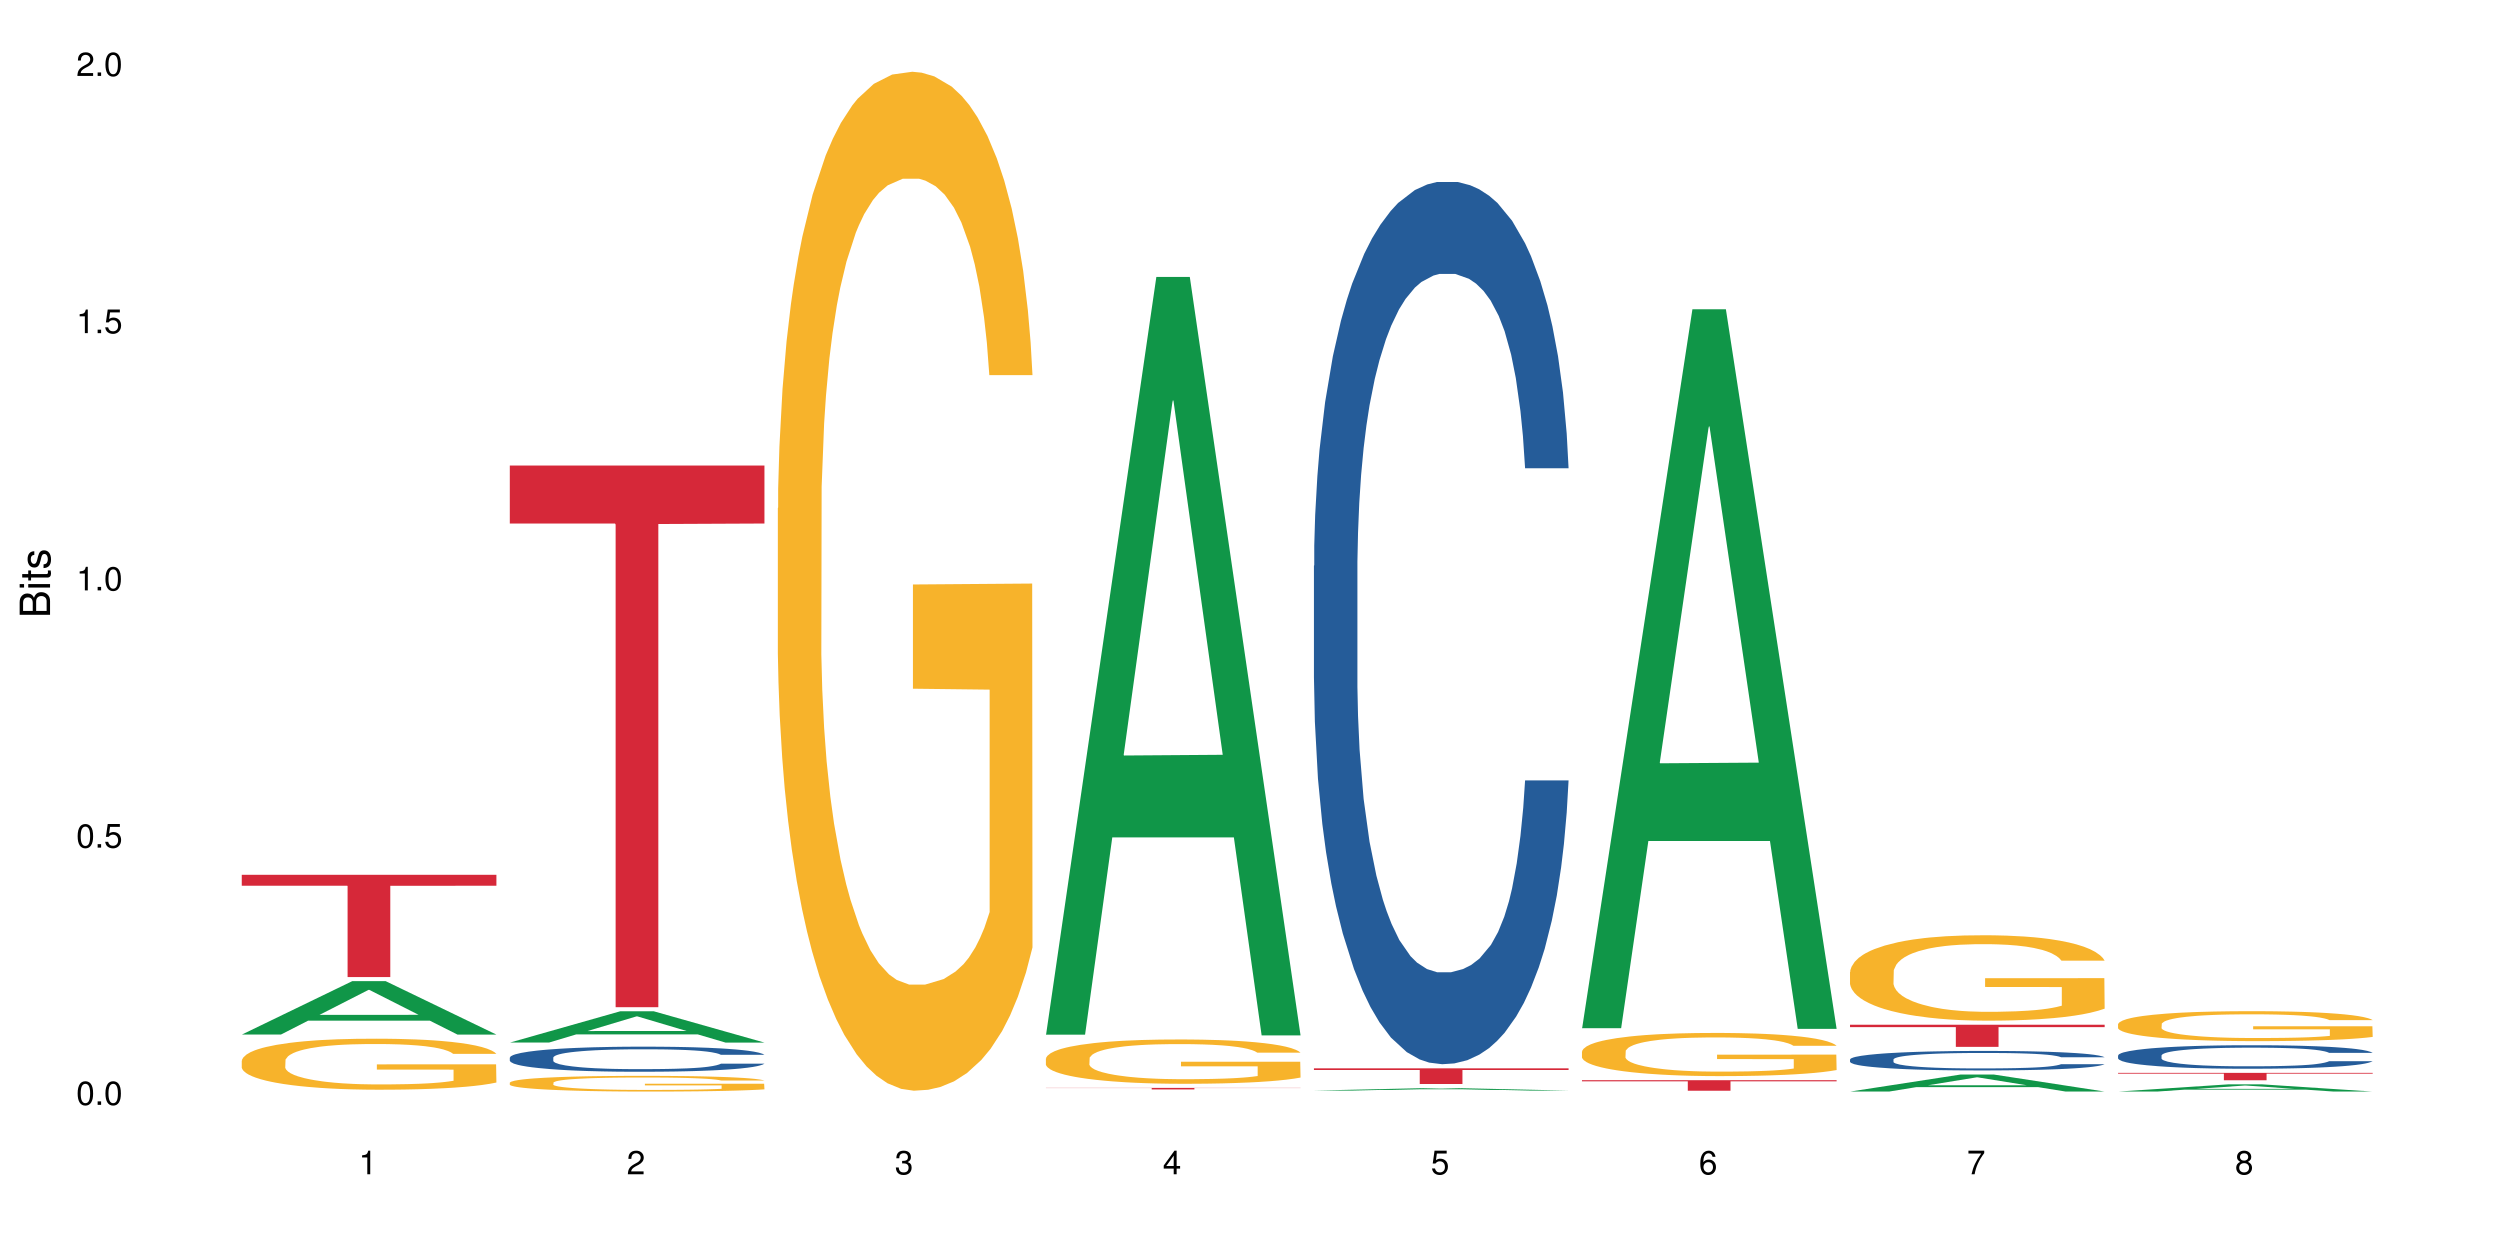 <?xml version="1.0" encoding="UTF-8"?>
<svg xmlns="http://www.w3.org/2000/svg" xmlns:xlink="http://www.w3.org/1999/xlink" width="720pt" height="360pt" viewBox="0 0 720 360" version="1.1">
<defs>
<g>
<symbol overflow="visible" id="glyph0-0">
<path style="stroke:none;" d=""/>
</symbol>
<symbol overflow="visible" id="glyph0-1">
<path style="stroke:none;" d="M 2.641 -6.797 C 2 -6.797 1.422 -6.531 1.078 -6.047 C 0.641 -5.453 0.406 -4.547 0.406 -3.297 C 0.406 -1 1.188 0.219 2.641 0.219 C 4.078 0.219 4.859 -1 4.859 -3.234 C 4.859 -4.562 4.656 -5.438 4.203 -6.047 C 3.844 -6.531 3.281 -6.797 2.641 -6.797 Z M 2.641 -6.047 C 3.547 -6.047 4 -5.125 4 -3.312 C 4 -1.375 3.562 -0.484 2.625 -0.484 C 1.734 -0.484 1.281 -1.422 1.281 -3.281 C 1.281 -5.141 1.734 -6.047 2.641 -6.047 Z M 2.641 -6.047 "/>
</symbol>
<symbol overflow="visible" id="glyph0-2">
<path style="stroke:none;" d="M 1.828 -1 L 0.828 -1 L 0.828 0 L 1.828 0 Z M 1.828 -1 "/>
</symbol>
<symbol overflow="visible" id="glyph0-3">
<path style="stroke:none;" d="M 4.562 -6.797 L 1.062 -6.797 L 0.547 -3.094 L 1.328 -3.094 C 1.719 -3.562 2.047 -3.734 2.578 -3.734 C 3.484 -3.734 4.062 -3.109 4.062 -2.094 C 4.062 -1.125 3.484 -0.531 2.578 -0.531 C 1.828 -0.531 1.375 -0.906 1.188 -1.672 L 0.328 -1.672 C 0.453 -1.109 0.547 -0.844 0.75 -0.594 C 1.125 -0.078 1.828 0.219 2.594 0.219 C 3.969 0.219 4.922 -0.781 4.922 -2.219 C 4.922 -3.562 4.031 -4.484 2.719 -4.484 C 2.25 -4.484 1.859 -4.359 1.469 -4.062 L 1.734 -5.969 L 4.562 -5.969 Z M 4.562 -6.797 "/>
</symbol>
<symbol overflow="visible" id="glyph0-4">
<path style="stroke:none;" d="M 2.484 -4.844 L 2.484 0 L 3.328 0 L 3.328 -6.797 L 2.766 -6.797 C 2.469 -5.75 2.281 -5.609 0.984 -5.453 L 0.984 -4.844 Z M 2.484 -4.844 "/>
</symbol>
<symbol overflow="visible" id="glyph0-5">
<path style="stroke:none;" d="M 4.859 -0.828 L 1.281 -0.828 C 1.359 -1.391 1.672 -1.75 2.5 -2.234 L 3.469 -2.75 C 4.406 -3.266 4.906 -3.969 4.906 -4.812 C 4.906 -5.375 4.672 -5.906 4.266 -6.266 C 3.859 -6.625 3.375 -6.797 2.719 -6.797 C 1.859 -6.797 1.219 -6.5 0.844 -5.922 C 0.609 -5.562 0.5 -5.125 0.484 -4.438 L 1.328 -4.438 C 1.359 -4.906 1.406 -5.188 1.531 -5.406 C 1.75 -5.812 2.188 -6.062 2.703 -6.062 C 3.469 -6.062 4.031 -5.516 4.031 -4.781 C 4.031 -4.25 3.719 -3.797 3.125 -3.438 L 2.234 -2.938 C 0.812 -2.141 0.406 -1.5 0.328 0 L 4.859 0 Z M 4.859 -0.828 "/>
</symbol>
<symbol overflow="visible" id="glyph0-6">
<path style="stroke:none;" d="M 2.125 -3.125 L 2.578 -3.125 C 3.516 -3.125 3.984 -2.703 3.984 -1.891 C 3.984 -1.031 3.469 -0.531 2.578 -0.531 C 1.656 -0.531 1.203 -0.984 1.156 -1.969 L 0.312 -1.969 C 0.344 -1.422 0.438 -1.078 0.609 -0.766 C 0.953 -0.109 1.625 0.219 2.547 0.219 C 3.953 0.219 4.859 -0.609 4.859 -1.906 C 4.859 -2.766 4.516 -3.25 3.703 -3.516 C 4.344 -3.766 4.656 -4.25 4.656 -4.938 C 4.656 -6.109 3.875 -6.797 2.578 -6.797 C 1.203 -6.797 0.484 -6.047 0.453 -4.609 L 1.297 -4.609 C 1.312 -5.016 1.344 -5.25 1.453 -5.453 C 1.641 -5.828 2.062 -6.062 2.594 -6.062 C 3.344 -6.062 3.797 -5.625 3.797 -4.906 C 3.797 -4.422 3.609 -4.141 3.25 -3.984 C 3.016 -3.891 2.719 -3.844 2.125 -3.844 Z M 2.125 -3.125 "/>
</symbol>
<symbol overflow="visible" id="glyph0-7">
<path style="stroke:none;" d="M 3.141 -1.625 L 3.141 0 L 3.984 0 L 3.984 -1.625 L 4.984 -1.625 L 4.984 -2.391 L 3.984 -2.391 L 3.984 -6.797 L 3.359 -6.797 L 0.266 -2.516 L 0.266 -1.625 Z M 3.141 -2.391 L 1 -2.391 L 3.141 -5.359 Z M 3.141 -2.391 "/>
</symbol>
<symbol overflow="visible" id="glyph0-8">
<path style="stroke:none;" d="M 4.781 -5.031 C 4.609 -6.141 3.891 -6.797 2.844 -6.797 C 2.094 -6.797 1.422 -6.438 1.031 -5.828 C 0.609 -5.172 0.406 -4.344 0.406 -3.094 C 0.406 -1.953 0.578 -1.234 0.984 -0.625 C 1.359 -0.078 1.953 0.219 2.703 0.219 C 3.984 0.219 4.922 -0.734 4.922 -2.078 C 4.922 -3.344 4.062 -4.234 2.844 -4.234 C 2.172 -4.234 1.641 -3.969 1.281 -3.469 C 1.281 -5.125 1.828 -6.047 2.797 -6.047 C 3.391 -6.047 3.797 -5.672 3.938 -5.031 Z M 2.734 -3.484 C 3.547 -3.484 4.062 -2.922 4.062 -2 C 4.062 -1.156 3.484 -0.531 2.703 -0.531 C 1.922 -0.531 1.328 -1.188 1.328 -2.047 C 1.328 -2.891 1.906 -3.484 2.734 -3.484 Z M 2.734 -3.484 "/>
</symbol>
<symbol overflow="visible" id="glyph0-9">
<path style="stroke:none;" d="M 4.984 -6.797 L 0.438 -6.797 L 0.438 -5.969 L 4.109 -5.969 C 2.5 -3.656 1.828 -2.234 1.328 0 L 2.219 0 C 2.594 -2.172 3.453 -4.047 4.984 -6.094 Z M 4.984 -6.797 "/>
</symbol>
<symbol overflow="visible" id="glyph0-10">
<path style="stroke:none;" d="M 3.75 -3.578 C 4.453 -4 4.688 -4.344 4.688 -4.984 C 4.688 -6.047 3.844 -6.797 2.641 -6.797 C 1.438 -6.797 0.594 -6.047 0.594 -4.984 C 0.594 -4.359 0.828 -4.016 1.516 -3.578 C 0.734 -3.203 0.359 -2.641 0.359 -1.891 C 0.359 -0.641 1.297 0.219 2.641 0.219 C 3.984 0.219 4.922 -0.641 4.922 -1.875 C 4.922 -2.641 4.531 -3.203 3.75 -3.578 Z M 2.641 -6.047 C 3.359 -6.047 3.812 -5.625 3.812 -4.969 C 3.812 -4.344 3.344 -3.922 2.641 -3.922 C 1.922 -3.922 1.453 -4.344 1.453 -4.984 C 1.453 -5.625 1.922 -6.047 2.641 -6.047 Z M 2.641 -3.203 C 3.484 -3.203 4.062 -2.672 4.062 -1.875 C 4.062 -1.062 3.484 -0.531 2.625 -0.531 C 1.797 -0.531 1.219 -1.078 1.219 -1.875 C 1.219 -2.672 1.797 -3.203 2.641 -3.203 Z M 2.641 -3.203 "/>
</symbol>
<symbol overflow="visible" id="glyph1-0">
<path style="stroke:none;" d=""/>
</symbol>
<symbol overflow="visible" id="glyph1-1">
<path style="stroke:none;" d="M 0 -0.953 L 0 -4.891 C 0 -5.719 -0.234 -6.344 -0.734 -6.797 C -1.188 -7.234 -1.812 -7.469 -2.5 -7.469 C -3.547 -7.469 -4.188 -7 -4.625 -5.875 C -4.984 -6.672 -5.641 -7.094 -6.531 -7.094 C -7.156 -7.094 -7.734 -6.859 -8.141 -6.391 C -8.562 -5.938 -8.75 -5.344 -8.75 -4.5 L -8.75 -0.953 Z M -4.984 -2.062 L -7.766 -2.062 L -7.766 -4.219 C -7.766 -4.844 -7.688 -5.203 -7.453 -5.5 C -7.219 -5.812 -6.859 -5.969 -6.375 -5.969 C -5.906 -5.969 -5.531 -5.812 -5.297 -5.5 C -5.062 -5.203 -4.984 -4.844 -4.984 -4.219 Z M -0.984 -2.062 L -4 -2.062 L -4 -4.781 C -4 -5.328 -3.859 -5.688 -3.578 -5.953 C -3.297 -6.219 -2.922 -6.359 -2.484 -6.359 C -2.062 -6.359 -1.688 -6.219 -1.406 -5.953 C -1.109 -5.688 -0.984 -5.328 -0.984 -4.781 Z M -0.984 -2.062 "/>
</symbol>
<symbol overflow="visible" id="glyph1-2">
<path style="stroke:none;" d="M -6.281 -1.797 L -6.281 -0.797 L 0 -0.797 L 0 -1.797 Z M -8.75 -1.797 L -8.75 -0.797 L -7.484 -0.797 L -7.484 -1.797 Z M -8.75 -1.797 "/>
</symbol>
<symbol overflow="visible" id="glyph1-3">
<path style="stroke:none;" d="M -6.281 -3.047 L -6.281 -2.016 L -8.016 -2.016 L -8.016 -1.016 L -6.281 -1.016 L -6.281 -0.172 L -5.469 -0.172 L -5.469 -1.016 L -0.719 -1.016 C -0.078 -1.016 0.281 -1.453 0.281 -2.234 C 0.281 -2.469 0.25 -2.719 0.188 -3.047 L -0.641 -3.047 C -0.609 -2.922 -0.594 -2.766 -0.594 -2.562 C -0.594 -2.141 -0.719 -2.016 -1.156 -2.016 L -5.469 -2.016 L -5.469 -3.047 Z M -6.281 -3.047 "/>
</symbol>
<symbol overflow="visible" id="glyph1-4">
<path style="stroke:none;" d="M -4.531 -5.25 C -5.766 -5.25 -6.469 -4.422 -6.469 -2.969 C -6.469 -1.516 -5.719 -0.562 -4.547 -0.562 C -3.562 -0.562 -3.094 -1.062 -2.734 -2.562 L -2.516 -3.484 C -2.344 -4.188 -2.094 -4.469 -1.625 -4.469 C -1.047 -4.469 -0.641 -3.875 -0.641 -3 C -0.641 -2.453 -0.797 -2 -1.062 -1.75 C -1.25 -1.594 -1.422 -1.531 -1.875 -1.469 L -1.875 -0.406 C -0.422 -0.453 0.281 -1.266 0.281 -2.922 C 0.281 -4.5 -0.5 -5.516 -1.719 -5.516 C -2.656 -5.516 -3.172 -4.984 -3.469 -3.734 L -3.703 -2.766 C -3.891 -1.953 -4.156 -1.609 -4.594 -1.609 C -5.172 -1.609 -5.547 -2.125 -5.547 -2.938 C -5.547 -3.75 -5.203 -4.172 -4.531 -4.203 Z M -4.531 -5.25 "/>
</symbol>
</g>
</defs>
<g id="surface92946">
<rect x="0" y="0" width="720" height="360" style="fill:rgb(100%,100%,100%);fill-opacity:1;stroke:none;"/>
<path style=" stroke:none;fill-rule:nonzero;fill:rgb(6.275%,58.824%,28.235%);fill-opacity:1;" d="M 69.629 297.949 L 69.707 297.934 L 101.441 282.574 L 111.078 282.574 L 142.965 297.965 L 131.762 297.965 L 123.77 293.945 L 88.746 293.945 L 80.91 297.949 L 69.629 297.949 L 92.117 292.285 L 120.559 292.27 L 106.375 285.09 L 106.219 285.074 L 106.062 285.117 L 92.039 292.27 L 92.117 292.285 Z M 69.629 297.949 "/>
<path style=" stroke:none;fill-rule:nonzero;fill:rgb(96.863%,70.196%,16.863%);fill-opacity:1;" d="M 69.629 305.438 L 69.719 305.422 L 69.719 305.156 L 70.078 304.551 L 70.973 303.719 L 72.133 303.035 L 73.387 302.496 L 74.191 302.215 L 75.531 301.812 L 76.695 301.52 L 79.645 300.914 L 83.402 300.352 L 85.461 300.109 L 87.785 299.883 L 91.094 299.625 L 92.613 299.531 L 97.266 299.316 L 102.543 299.184 L 108.355 299.145 L 111.039 299.156 L 114.703 299.211 L 119.711 299.359 L 122.574 299.492 L 124.809 299.625 L 127.137 299.801 L 129.996 300.07 L 132.68 300.391 L 134.828 300.715 L 136.973 301.117 L 138.762 301.547 L 140.281 302.016 L 141.625 302.578 L 142.43 303.047 L 142.965 303.52 L 130.535 303.52 L 129.82 303.047 L 129.016 302.688 L 127.672 302.242 L 126.332 301.922 L 124.988 301.664 L 122.484 301.316 L 120.34 301.102 L 117.656 300.914 L 115.062 300.793 L 112.109 300.715 L 110.32 300.688 L 105.582 300.688 L 101.289 300.781 L 98.785 300.887 L 96.996 300.996 L 94.492 301.195 L 92.973 301.355 L 92.078 301.465 L 89.395 301.879 L 87.605 302.258 L 86.621 302.512 L 85.371 302.914 L 84.477 303.277 L 83.492 303.812 L 82.953 304.215 L 82.238 305.129 L 82.148 307.543 L 82.418 308.055 L 82.953 308.605 L 83.672 309.086 L 84.742 309.598 L 85.816 309.988 L 87.695 310.512 L 89.305 310.859 L 90.559 311.086 L 92.973 311.449 L 93.957 311.57 L 96.281 311.812 L 98.695 312 L 101.648 312.16 L 103.883 312.242 L 107.461 312.309 L 112.02 312.309 L 117.387 312.227 L 120.785 312.121 L 123.109 312.012 L 124.633 311.918 L 126.508 311.77 L 127.852 311.637 L 129.102 311.488 L 130.625 311.262 L 130.625 308.055 L 108.535 308.039 L 108.535 306.539 L 142.875 306.523 L 142.965 311.77 L 141.086 312.133 L 138.762 312.484 L 136.527 312.75 L 134.199 312.98 L 130.891 313.234 L 128.207 313.395 L 124.094 313.582 L 120.34 313.703 L 116.402 313.785 L 112.914 313.824 L 108.801 313.84 L 105.137 313.812 L 101.199 313.73 L 98.07 313.625 L 95.207 313.488 L 92.344 313.316 L 88.77 313.031 L 86.441 312.805 L 84.027 312.523 L 81.613 312.188 L 79.469 311.824 L 78.035 311.543 L 76.605 311.223 L 75.086 310.82 L 73.652 310.363 L 72.582 309.945 L 71.598 309.477 L 70.883 309.035 L 70.164 308.43 L 69.809 307.945 L 69.629 307.531 Z M 69.629 305.438 "/>
<path style=" stroke:none;fill-rule:nonzero;fill:rgb(83.922%,15.686%,22.353%);fill-opacity:1;" d="M 69.629 251.938 L 142.965 251.938 L 142.965 255.09 L 112.402 255.117 L 112.402 281.395 L 100.105 281.395 L 100.105 255.145 L 99.926 255.09 L 69.629 255.09 Z M 69.629 251.938 "/>
<path style=" stroke:none;fill-rule:nonzero;fill:rgb(6.275%,58.824%,28.235%);fill-opacity:1;" d="M 146.824 300.258 L 146.902 300.25 L 178.637 291.246 L 188.273 291.246 L 220.16 300.266 L 208.957 300.266 L 200.965 297.91 L 165.941 297.91 L 158.109 300.258 L 146.824 300.258 L 169.312 296.938 L 197.754 296.93 L 183.57 292.719 L 183.414 292.711 L 183.258 292.734 L 169.234 296.93 L 169.312 296.938 Z M 146.824 300.258 "/>
<path style=" stroke:none;fill-rule:nonzero;fill:rgb(14.51%,36.078%,60%);fill-opacity:1;" d="M 146.824 304.586 L 146.914 304.582 L 146.914 304.422 L 147.184 304.172 L 147.809 303.855 L 148.434 303.637 L 150.043 303.246 L 152.281 302.871 L 154.605 302.582 L 156.305 302.41 L 157.824 302.277 L 161.312 302.031 L 163.551 301.906 L 165.965 301.797 L 168.914 301.684 L 171.062 301.617 L 175.891 301.512 L 179.469 301.465 L 182.242 301.445 L 188.234 301.445 L 191.812 301.473 L 194.406 301.504 L 197.266 301.559 L 199.68 301.617 L 203.883 301.762 L 207.641 301.945 L 209.34 302.055 L 212.023 302.258 L 214.078 302.457 L 215.512 302.629 L 217.121 302.871 L 218.551 303.168 L 219.625 303.504 L 220.16 303.789 L 207.641 303.789 L 207.016 303.523 L 206.301 303.32 L 204.957 303.051 L 203.617 302.859 L 201.738 302.668 L 200.039 302.543 L 197.715 302.414 L 195.656 302.336 L 193.512 302.277 L 191.453 302.238 L 187.52 302.199 L 182.957 302.199 L 181.258 302.211 L 177.77 302.266 L 175.891 302.309 L 173.207 302.402 L 171.332 302.488 L 169.094 302.621 L 167.574 302.734 L 165.695 302.906 L 164.355 303.055 L 162.836 303.273 L 161.941 303.438 L 161.137 303.625 L 160.418 303.844 L 159.883 304.074 L 159.523 304.316 L 159.348 304.555 L 159.348 305.578 L 159.523 305.816 L 159.973 306.094 L 161.137 306.496 L 162.836 306.844 L 164.801 307.121 L 166.68 307.32 L 167.754 307.414 L 169.184 307.52 L 171.418 307.652 L 174.641 307.781 L 176.516 307.836 L 179.379 307.887 L 182.332 307.914 L 186.266 307.914 L 189.754 307.887 L 192.078 307.855 L 194.492 307.801 L 197.805 307.691 L 199.859 307.586 L 201.648 307.461 L 202.988 307.332 L 203.883 307.227 L 205.227 307.023 L 206.301 306.801 L 207.105 306.566 L 207.641 306.344 L 220.16 306.344 L 219.625 306.609 L 218.82 306.863 L 218.016 307.059 L 216.762 307.289 L 215.332 307.492 L 213.273 307.723 L 211.574 307.875 L 209.34 308.039 L 207.281 308.164 L 205.047 308.277 L 201.738 308.41 L 199.59 308.477 L 197.266 308.535 L 194.492 308.59 L 191.004 308.633 L 187.25 308.66 L 183.762 308.668 L 180.004 308.652 L 177.234 308.629 L 173.566 308.566 L 169.004 308.449 L 165.695 308.324 L 163.102 308.199 L 160.867 308.066 L 158.363 307.887 L 155.145 307.598 L 153.176 307.375 L 151.832 307.188 L 150.312 306.93 L 149.238 306.699 L 147.988 306.332 L 147.094 305.863 L 146.824 305.5 Z M 146.824 304.586 "/>
<path style=" stroke:none;fill-rule:nonzero;fill:rgb(96.863%,70.196%,16.863%);fill-opacity:1;" d="M 146.824 311.785 L 146.914 311.781 L 146.914 311.699 L 147.273 311.512 L 148.168 311.254 L 149.328 311.047 L 150.582 310.879 L 151.387 310.793 L 152.727 310.668 L 153.891 310.578 L 156.844 310.391 L 160.598 310.219 L 162.656 310.145 L 164.98 310.074 L 168.289 309.996 L 169.809 309.965 L 174.461 309.902 L 179.738 309.859 L 185.551 309.848 L 188.234 309.852 L 191.898 309.867 L 196.91 309.914 L 199.77 309.953 L 202.008 309.996 L 204.332 310.051 L 207.195 310.133 L 209.875 310.23 L 212.023 310.332 L 214.168 310.453 L 215.957 310.586 L 217.477 310.73 L 218.82 310.906 L 219.625 311.051 L 220.16 311.195 L 207.73 311.195 L 207.016 311.051 L 206.211 310.938 L 204.867 310.801 L 203.527 310.703 L 202.184 310.625 L 199.68 310.516 L 197.535 310.449 L 194.852 310.391 L 192.258 310.355 L 189.305 310.332 L 187.52 310.32 L 182.777 310.32 L 178.484 310.352 L 175.98 310.383 L 174.191 310.418 L 171.688 310.48 L 170.168 310.527 L 169.273 310.562 L 166.59 310.691 L 164.801 310.805 L 163.816 310.883 L 162.566 311.008 L 161.672 311.121 L 160.688 311.285 L 160.152 311.41 L 159.434 311.691 L 159.348 312.434 L 159.613 312.59 L 160.152 312.758 L 160.867 312.906 L 161.941 313.066 L 163.012 313.184 L 164.891 313.348 L 166.5 313.453 L 167.754 313.523 L 170.168 313.637 L 171.152 313.672 L 173.477 313.746 L 175.891 313.805 L 178.844 313.855 L 181.078 313.879 L 184.656 313.898 L 189.219 313.898 L 194.582 313.875 L 197.98 313.844 L 200.309 313.809 L 201.828 313.781 L 203.707 313.734 L 205.047 313.691 L 206.301 313.648 L 207.82 313.578 L 207.82 312.59 L 185.73 312.586 L 185.73 312.125 L 220.07 312.117 L 220.16 313.734 L 218.285 313.848 L 215.957 313.953 L 213.723 314.035 L 211.398 314.105 L 208.086 314.184 L 205.406 314.234 L 201.289 314.293 L 197.535 314.328 L 193.598 314.355 L 190.113 314.367 L 185.996 314.371 L 182.332 314.363 L 178.395 314.336 L 175.266 314.305 L 172.402 314.262 L 169.543 314.211 L 165.965 314.121 L 163.641 314.051 L 161.223 313.965 L 158.809 313.863 L 156.664 313.75 L 155.23 313.664 L 153.801 313.566 L 152.281 313.441 L 150.852 313.301 L 149.777 313.172 L 148.793 313.027 L 148.078 312.891 L 147.363 312.707 L 147.004 312.559 L 146.824 312.43 Z M 146.824 311.785 "/>
<path style=" stroke:none;fill-rule:nonzero;fill:rgb(83.922%,15.686%,22.353%);fill-opacity:1;" d="M 146.824 134.074 L 220.16 134.074 L 220.16 150.773 L 189.598 150.918 L 189.598 290.066 L 177.301 290.066 L 177.301 151.066 L 177.121 150.773 L 146.824 150.773 Z M 146.824 134.074 "/>
<path style=" stroke:none;fill-rule:nonzero;fill:rgb(96.863%,70.196%,16.863%);fill-opacity:1;" d="M 224.02 146.355 L 224.109 146.086 L 224.109 140.727 L 224.469 128.668 L 225.363 112.051 L 226.523 98.383 L 227.777 87.664 L 228.582 82.035 L 229.926 73.996 L 231.086 68.098 L 234.039 56.039 L 237.793 44.781 L 239.852 39.961 L 242.176 35.402 L 245.484 30.312 L 247.004 28.434 L 251.656 24.148 L 256.934 21.469 L 262.746 20.664 L 265.43 20.93 L 269.098 22.004 L 274.105 24.949 L 276.965 27.633 L 279.203 30.312 L 281.527 33.797 L 284.391 39.156 L 287.074 45.586 L 289.219 52.02 L 291.367 60.059 L 293.152 68.637 L 294.676 78.016 L 296.016 89.27 L 296.82 98.652 L 297.355 108.031 L 284.926 108.031 L 284.211 98.652 L 283.406 91.414 L 282.062 82.57 L 280.723 76.141 L 279.383 71.047 L 276.875 64.078 L 274.73 59.793 L 272.047 56.039 L 269.453 53.629 L 266.504 52.02 L 264.715 51.484 L 259.973 51.484 L 255.68 53.359 L 253.176 55.504 L 251.387 57.648 L 248.883 61.668 L 247.363 64.883 L 246.469 67.027 L 243.785 75.336 L 241.996 82.84 L 241.016 87.93 L 239.762 95.973 L 238.867 103.207 L 237.883 113.926 L 237.348 121.969 L 236.633 140.191 L 236.543 188.43 L 236.809 198.617 L 237.348 209.605 L 238.062 219.25 L 239.137 229.438 L 240.207 237.207 L 242.086 247.66 L 243.695 254.629 L 244.949 259.184 L 247.363 266.418 L 248.348 268.832 L 250.672 273.656 L 253.086 277.406 L 256.039 280.625 L 258.273 282.23 L 261.852 283.57 L 266.414 283.57 L 271.777 281.965 L 275.176 279.82 L 277.504 277.676 L 279.023 275.801 L 280.902 272.852 L 282.242 270.172 L 283.496 267.223 L 285.016 262.668 L 285.016 198.617 L 262.926 198.348 L 262.926 168.332 L 297.27 168.062 L 297.355 272.852 L 295.48 280.086 L 293.152 287.055 L 290.918 292.414 L 288.594 296.973 L 285.285 302.062 L 282.602 305.281 L 278.488 309.031 L 274.73 311.445 L 270.797 313.051 L 267.309 313.855 L 263.195 314.125 L 259.527 313.59 L 255.59 311.98 L 252.461 309.836 L 249.598 307.156 L 246.738 303.672 L 243.16 298.043 L 240.836 293.488 L 238.422 287.859 L 236.004 281.16 L 233.859 273.922 L 232.43 268.297 L 230.996 261.863 L 229.477 253.824 L 228.047 244.711 L 226.973 236.402 L 225.988 227.023 L 225.273 218.18 L 224.559 206.121 L 224.199 196.473 L 224.02 188.164 Z M 224.02 146.355 "/>
<path style=" stroke:none;fill-rule:nonzero;fill:rgb(6.275%,58.824%,28.235%);fill-opacity:1;" d="M 301.219 297.984 L 301.297 297.777 L 333.027 79.762 L 342.664 79.762 L 374.555 298.188 L 363.348 298.188 L 355.355 241.172 L 320.336 241.172 L 312.5 297.984 L 301.219 297.984 L 323.703 217.586 L 352.145 217.379 L 337.965 115.449 L 337.809 115.242 L 337.648 115.859 L 323.625 217.379 L 323.703 217.586 Z M 301.219 297.984 "/>
<path style=" stroke:none;fill-rule:nonzero;fill:rgb(96.863%,70.196%,16.863%);fill-opacity:1;" d="M 301.219 304.836 L 301.305 304.824 L 301.305 304.59 L 301.664 304.066 L 302.559 303.344 L 303.723 302.75 L 304.973 302.281 L 305.777 302.035 L 307.121 301.688 L 308.281 301.43 L 311.234 300.906 L 314.988 300.418 L 317.047 300.207 L 319.371 300.008 L 322.68 299.785 L 324.203 299.707 L 328.852 299.52 L 334.129 299.402 L 339.941 299.367 L 342.625 299.379 L 346.293 299.426 L 351.301 299.555 L 354.164 299.672 L 356.398 299.785 L 358.723 299.938 L 361.586 300.172 L 364.27 300.453 L 366.414 300.73 L 368.562 301.082 L 370.352 301.453 L 371.871 301.863 L 373.211 302.352 L 374.016 302.762 L 374.555 303.168 L 362.121 303.168 L 361.406 302.762 L 360.602 302.445 L 359.262 302.059 L 357.918 301.781 L 356.578 301.559 L 354.074 301.254 L 351.926 301.07 L 349.242 300.906 L 346.648 300.801 L 343.699 300.73 L 341.91 300.707 L 337.168 300.707 L 332.875 300.789 L 330.371 300.883 L 328.586 300.977 L 326.078 301.152 L 324.559 301.289 L 323.664 301.383 L 320.98 301.746 L 319.195 302.07 L 318.211 302.293 L 316.957 302.645 L 316.062 302.957 L 315.078 303.426 L 314.543 303.773 L 313.828 304.566 L 313.738 306.664 L 314.008 307.109 L 314.543 307.586 L 315.258 308.008 L 316.332 308.449 L 317.406 308.789 L 319.281 309.242 L 320.895 309.547 L 322.145 309.742 L 324.559 310.059 L 325.543 310.164 L 327.867 310.371 L 330.285 310.535 L 333.234 310.676 L 335.469 310.746 L 339.047 310.805 L 343.609 310.805 L 348.977 310.734 L 352.375 310.641 L 354.699 310.547 L 356.219 310.465 L 358.098 310.336 L 359.438 310.223 L 360.691 310.094 L 362.211 309.895 L 362.211 307.109 L 340.121 307.098 L 340.121 305.789 L 374.465 305.781 L 374.555 310.336 L 372.676 310.652 L 370.352 310.957 L 368.113 311.188 L 365.789 311.387 L 362.48 311.609 L 359.797 311.75 L 355.684 311.91 L 351.926 312.016 L 347.992 312.086 L 344.504 312.121 L 340.391 312.133 L 336.723 312.109 L 332.789 312.039 L 329.656 311.945 L 326.797 311.832 L 323.934 311.68 L 320.355 311.434 L 318.031 311.234 L 315.617 310.992 L 313.203 310.699 L 311.055 310.383 L 309.625 310.141 L 308.191 309.859 L 306.672 309.512 L 305.242 309.113 L 304.168 308.754 L 303.184 308.344 L 302.469 307.961 L 301.754 307.434 L 301.395 307.016 L 301.219 306.652 Z M 301.219 304.836 "/>
<path style=" stroke:none;fill-rule:nonzero;fill:rgb(83.922%,15.686%,22.353%);fill-opacity:1;" d="M 301.219 313.312 L 374.555 313.312 L 374.555 313.359 L 343.988 313.359 L 343.988 313.758 L 331.691 313.758 L 331.691 313.359 L 301.219 313.359 Z M 301.219 313.312 "/>
<path style=" stroke:none;fill-rule:nonzero;fill:rgb(6.275%,58.824%,28.235%);fill-opacity:1;" d="M 378.414 314.086 L 378.492 314.086 L 410.223 313.379 L 419.859 313.379 L 451.75 314.086 L 440.547 314.086 L 432.555 313.902 L 397.531 313.902 L 389.695 314.086 L 378.414 314.086 L 400.898 313.824 L 429.34 313.824 L 415.16 313.492 L 414.848 313.492 L 400.82 313.824 L 400.898 313.824 Z M 378.414 314.086 "/>
<path style=" stroke:none;fill-rule:nonzero;fill:rgb(14.51%,36.078%,60%);fill-opacity:1;" d="M 378.414 162.965 L 378.504 162.734 L 378.504 157.16 L 378.77 148.336 L 379.398 137.188 L 380.023 129.523 L 381.633 115.82 L 383.867 102.582 L 386.195 92.363 L 387.895 86.324 L 389.414 81.68 L 392.902 73.086 L 395.137 68.672 L 397.551 64.723 L 400.504 60.777 L 402.648 58.453 L 407.48 54.738 L 411.055 53.113 L 413.828 52.414 L 419.82 52.414 L 423.398 53.344 L 425.992 54.504 L 428.855 56.363 L 431.27 58.453 L 435.473 63.562 L 439.227 70.066 L 440.926 73.781 L 443.609 80.98 L 445.668 87.949 L 447.098 93.988 L 448.707 102.582 L 450.141 113.031 L 451.211 124.879 L 451.75 134.863 L 439.227 134.863 L 438.602 125.574 L 437.887 118.375 L 436.547 108.852 L 435.203 102.117 L 433.324 95.383 L 431.625 90.969 L 429.301 86.555 L 427.246 83.77 L 425.098 81.68 L 423.039 80.285 L 419.105 78.891 L 414.543 78.891 L 412.844 79.355 L 409.355 81.215 L 407.48 82.84 L 404.797 86.09 L 402.918 89.109 L 400.684 93.754 L 399.16 97.703 L 397.285 103.742 L 395.941 109.086 L 394.422 116.75 L 393.527 122.555 L 392.723 129.059 L 392.008 136.723 L 391.469 144.852 L 391.113 153.445 L 390.934 161.805 L 390.934 197.805 L 391.113 206.164 L 391.559 215.918 L 392.723 230.086 L 394.422 242.395 L 396.391 252.152 L 398.266 259.117 L 399.34 262.371 L 400.773 266.086 L 403.008 270.73 L 406.227 275.375 L 408.105 277.234 L 410.969 279.09 L 413.918 280.02 L 417.855 280.02 L 421.34 279.09 L 423.668 277.93 L 426.082 276.074 L 429.391 272.125 L 431.449 268.406 L 433.234 263.996 L 434.578 259.582 L 435.473 255.867 L 436.812 248.668 L 437.887 240.77 L 438.691 232.641 L 439.227 224.746 L 451.75 224.746 L 451.211 234.035 L 450.406 243.094 L 449.602 249.828 L 448.352 257.957 L 446.918 265.156 L 444.863 273.285 L 443.164 278.629 L 440.926 284.434 L 438.871 288.848 L 436.637 292.793 L 433.324 297.441 L 431.18 299.762 L 428.855 301.852 L 426.082 303.711 L 422.594 305.336 L 418.836 306.266 L 415.348 306.496 L 411.594 306.031 L 408.82 305.105 L 405.152 303.012 L 400.594 298.832 L 397.285 294.422 L 394.691 290.008 L 392.453 285.363 L 389.949 279.09 L 386.73 268.871 L 384.762 260.977 L 383.422 254.473 L 381.902 245.414 L 380.828 237.285 L 379.574 224.281 L 378.68 207.789 L 378.414 195.016 Z M 378.414 162.965 "/>
<path style=" stroke:none;fill-rule:nonzero;fill:rgb(83.922%,15.686%,22.353%);fill-opacity:1;" d="M 378.414 307.676 L 451.75 307.676 L 451.75 308.16 L 421.184 308.164 L 421.184 312.199 L 408.887 312.199 L 408.887 308.168 L 408.711 308.16 L 378.414 308.16 Z M 378.414 307.676 "/>
<path style=" stroke:none;fill-rule:nonzero;fill:rgb(6.275%,58.824%,28.235%);fill-opacity:1;" d="M 455.609 296.113 L 455.688 295.918 L 487.418 89.062 L 497.055 89.062 L 528.945 296.305 L 517.742 296.305 L 509.75 242.207 L 474.727 242.207 L 466.891 296.113 L 455.609 296.113 L 478.094 219.828 L 506.535 219.637 L 492.355 122.922 L 492.199 122.727 L 492.043 123.309 L 478.016 219.637 L 478.094 219.828 Z M 455.609 296.113 "/>
<path style=" stroke:none;fill-rule:nonzero;fill:rgb(96.863%,70.196%,16.863%);fill-opacity:1;" d="M 455.609 302.812 L 455.699 302.801 L 455.699 302.574 L 456.055 302.062 L 456.949 301.359 L 458.113 300.777 L 459.367 300.324 L 460.172 300.086 L 461.512 299.746 L 462.676 299.496 L 465.625 298.984 L 469.383 298.508 L 471.438 298.305 L 473.766 298.109 L 477.074 297.895 L 478.594 297.816 L 483.246 297.633 L 488.52 297.52 L 494.336 297.484 L 497.016 297.496 L 500.684 297.543 L 505.691 297.668 L 508.555 297.781 L 510.789 297.895 L 513.117 298.043 L 515.977 298.27 L 518.66 298.543 L 520.805 298.812 L 522.953 299.156 L 524.742 299.52 L 526.262 299.914 L 527.605 300.395 L 528.41 300.789 L 528.945 301.188 L 516.516 301.188 L 515.797 300.789 L 514.992 300.484 L 513.652 300.109 L 512.309 299.836 L 510.969 299.621 L 508.465 299.324 L 506.316 299.145 L 503.637 298.984 L 501.043 298.883 L 498.09 298.812 L 496.301 298.793 L 491.562 298.793 L 487.27 298.871 L 484.766 298.961 L 482.977 299.055 L 480.473 299.223 L 478.953 299.359 L 478.059 299.449 L 475.375 299.801 L 473.586 300.121 L 472.602 300.336 L 471.348 300.676 L 470.457 300.984 L 469.473 301.438 L 468.934 301.777 L 468.219 302.551 L 468.129 304.594 L 468.398 305.027 L 468.934 305.492 L 469.648 305.898 L 470.723 306.332 L 471.797 306.66 L 473.676 307.105 L 475.285 307.398 L 476.535 307.594 L 478.953 307.898 L 479.934 308 L 482.262 308.207 L 484.676 308.363 L 487.625 308.5 L 489.863 308.57 L 493.441 308.625 L 498 308.625 L 503.367 308.559 L 506.766 308.465 L 509.09 308.375 L 510.609 308.297 L 512.488 308.172 L 513.832 308.059 L 515.082 307.934 L 516.602 307.738 L 516.602 305.027 L 494.512 305.016 L 494.512 303.742 L 528.855 303.73 L 528.945 308.172 L 527.066 308.477 L 524.742 308.773 L 522.508 309 L 520.18 309.191 L 516.871 309.41 L 514.188 309.547 L 510.074 309.703 L 506.316 309.805 L 502.383 309.875 L 498.895 309.91 L 494.781 309.922 L 491.113 309.898 L 487.18 309.828 L 484.051 309.738 L 481.188 309.625 L 478.324 309.477 L 474.746 309.238 L 472.422 309.047 L 470.008 308.809 L 467.594 308.523 L 465.445 308.215 L 464.016 307.977 L 462.586 307.707 L 461.066 307.363 L 459.633 306.98 L 458.559 306.625 L 457.578 306.23 L 456.859 305.855 L 456.145 305.344 L 455.789 304.934 L 455.609 304.582 Z M 455.609 302.812 "/>
<path style=" stroke:none;fill-rule:nonzero;fill:rgb(83.922%,15.686%,22.353%);fill-opacity:1;" d="M 455.609 311.098 L 528.945 311.098 L 528.945 311.426 L 498.383 311.426 L 498.383 314.137 L 486.086 314.137 L 486.086 311.43 L 485.906 311.426 L 455.609 311.426 Z M 455.609 311.098 "/>
<path style=" stroke:none;fill-rule:nonzero;fill:rgb(6.275%,58.824%,28.235%);fill-opacity:1;" d="M 532.805 314.367 L 532.883 314.363 L 564.617 309.469 L 574.254 309.469 L 606.141 314.371 L 594.938 314.371 L 586.945 313.09 L 551.922 313.09 L 544.086 314.367 L 532.805 314.367 L 555.293 312.562 L 583.734 312.559 L 569.551 310.27 L 569.395 310.266 L 569.238 310.277 L 555.215 312.559 L 555.293 312.562 Z M 532.805 314.367 "/>
<path style=" stroke:none;fill-rule:nonzero;fill:rgb(14.51%,36.078%,60%);fill-opacity:1;" d="M 532.805 305.113 L 532.895 305.109 L 532.895 304.988 L 533.164 304.793 L 533.789 304.547 L 534.414 304.375 L 536.023 304.074 L 538.262 303.781 L 540.586 303.555 L 542.285 303.422 L 543.805 303.316 L 547.293 303.129 L 549.527 303.031 L 551.945 302.941 L 554.895 302.855 L 557.043 302.805 L 561.871 302.723 L 565.449 302.688 L 568.223 302.672 L 574.215 302.672 L 577.789 302.691 L 580.383 302.715 L 583.246 302.758 L 585.66 302.805 L 589.863 302.918 L 593.621 303.062 L 595.32 303.145 L 598.004 303.301 L 600.059 303.457 L 601.492 303.59 L 603.102 303.781 L 604.531 304.012 L 605.605 304.273 L 606.141 304.492 L 593.621 304.492 L 592.996 304.289 L 592.277 304.129 L 590.938 303.918 L 589.598 303.77 L 587.719 303.621 L 586.02 303.523 L 583.691 303.426 L 581.637 303.363 L 579.488 303.316 L 577.434 303.285 L 573.496 303.258 L 568.938 303.258 L 567.238 303.266 L 563.75 303.309 L 561.871 303.344 L 559.188 303.414 L 557.309 303.48 L 555.074 303.586 L 553.555 303.672 L 551.676 303.805 L 550.336 303.922 L 548.812 304.094 L 547.918 304.223 L 547.113 304.363 L 546.398 304.535 L 545.863 304.715 L 545.504 304.906 L 545.324 305.09 L 545.324 305.887 L 545.504 306.07 L 545.953 306.285 L 547.113 306.598 L 548.812 306.871 L 550.781 307.086 L 552.66 307.242 L 553.734 307.312 L 555.164 307.395 L 557.398 307.496 L 560.617 307.602 L 562.496 307.641 L 565.359 307.684 L 568.309 307.703 L 572.246 307.703 L 575.734 307.684 L 578.059 307.656 L 580.473 307.617 L 583.781 307.527 L 585.84 307.445 L 587.629 307.348 L 588.969 307.25 L 589.863 307.168 L 591.207 307.012 L 592.277 306.836 L 593.082 306.656 L 593.621 306.48 L 606.141 306.48 L 605.605 306.688 L 604.801 306.887 L 603.996 307.035 L 602.742 307.215 L 601.312 307.375 L 599.254 307.555 L 597.555 307.672 L 595.32 307.801 L 593.262 307.898 L 591.027 307.984 L 587.719 308.09 L 585.57 308.141 L 583.246 308.188 L 580.473 308.227 L 576.984 308.262 L 573.23 308.285 L 569.742 308.289 L 565.984 308.277 L 563.211 308.258 L 559.547 308.211 L 554.984 308.121 L 551.676 308.023 L 549.082 307.926 L 546.848 307.82 L 544.344 307.684 L 541.121 307.457 L 539.156 307.281 L 537.812 307.137 L 536.293 306.938 L 535.219 306.758 L 533.969 306.473 L 533.074 306.105 L 532.805 305.824 Z M 532.805 305.113 "/>
<path style=" stroke:none;fill-rule:nonzero;fill:rgb(96.863%,70.196%,16.863%);fill-opacity:1;" d="M 532.805 279.891 L 532.895 279.867 L 532.895 279.418 L 533.254 278.406 L 534.145 277.012 L 535.309 275.867 L 536.562 274.969 L 537.367 274.496 L 538.707 273.82 L 539.871 273.328 L 542.82 272.316 L 546.578 271.371 L 548.637 270.969 L 550.961 270.586 L 554.27 270.16 L 555.789 270 L 560.441 269.641 L 565.715 269.418 L 571.531 269.352 L 574.215 269.371 L 577.879 269.461 L 582.887 269.711 L 585.75 269.934 L 587.984 270.16 L 590.312 270.449 L 593.172 270.902 L 595.855 271.441 L 598.004 271.98 L 600.148 272.652 L 601.938 273.371 L 603.457 274.16 L 604.801 275.102 L 605.605 275.891 L 606.141 276.676 L 593.711 276.676 L 592.996 275.891 L 592.188 275.281 L 590.848 274.539 L 589.508 274 L 588.164 273.574 L 585.66 272.992 L 583.516 272.629 L 580.832 272.316 L 578.238 272.113 L 575.285 271.98 L 573.496 271.934 L 568.758 271.934 L 564.465 272.09 L 561.961 272.27 L 560.172 272.449 L 557.668 272.789 L 556.148 273.059 L 555.254 273.238 L 552.57 273.934 L 550.781 274.562 L 549.797 274.988 L 548.547 275.664 L 547.652 276.27 L 546.668 277.168 L 546.129 277.844 L 545.414 279.371 L 545.324 283.418 L 545.594 284.27 L 546.129 285.191 L 546.848 286 L 547.918 286.855 L 548.992 287.508 L 550.871 288.383 L 552.48 288.965 L 553.734 289.348 L 556.148 289.957 L 557.133 290.156 L 559.457 290.562 L 561.871 290.875 L 564.824 291.145 L 567.059 291.281 L 570.637 291.395 L 575.195 291.395 L 580.562 291.258 L 583.961 291.078 L 586.285 290.898 L 587.809 290.742 L 589.684 290.496 L 591.027 290.27 L 592.277 290.023 L 593.801 289.641 L 593.801 284.27 L 571.707 284.246 L 571.707 281.73 L 606.051 281.707 L 606.141 290.496 L 604.262 291.102 L 601.938 291.688 L 599.703 292.137 L 597.375 292.516 L 594.066 292.945 L 591.383 293.215 L 587.27 293.527 L 583.516 293.73 L 579.578 293.867 L 576.09 293.934 L 571.977 293.957 L 568.309 293.91 L 564.375 293.777 L 561.246 293.594 L 558.383 293.371 L 555.52 293.078 L 551.945 292.605 L 549.617 292.227 L 547.203 291.754 L 544.789 291.191 L 542.645 290.586 L 541.211 290.113 L 539.781 289.574 L 538.262 288.898 L 536.828 288.137 L 535.758 287.438 L 534.773 286.652 L 534.059 285.91 L 533.34 284.898 L 532.984 284.09 L 532.805 283.395 Z M 532.805 279.891 "/>
<path style=" stroke:none;fill-rule:nonzero;fill:rgb(83.922%,15.686%,22.353%);fill-opacity:1;" d="M 532.805 295.133 L 606.141 295.133 L 606.141 295.816 L 575.578 295.82 L 575.578 301.492 L 563.281 301.492 L 563.281 295.828 L 563.102 295.816 L 532.805 295.816 Z M 532.805 295.133 "/>
<path style=" stroke:none;fill-rule:nonzero;fill:rgb(6.275%,58.824%,28.235%);fill-opacity:1;" d="M 610 314.367 L 610.078 314.367 L 641.812 312.289 L 651.449 312.289 L 683.336 314.371 L 672.133 314.371 L 664.141 313.828 L 629.117 313.828 L 621.285 314.367 L 610 314.367 L 632.488 313.602 L 660.93 313.602 L 646.746 312.629 L 646.59 312.629 L 646.434 312.633 L 632.41 313.602 L 632.488 313.602 Z M 610 314.367 "/>
<path style=" stroke:none;fill-rule:nonzero;fill:rgb(14.51%,36.078%,60%);fill-opacity:1;" d="M 610 303.973 L 610.09 303.969 L 610.09 303.82 L 610.359 303.582 L 610.984 303.285 L 611.609 303.082 L 613.219 302.719 L 615.457 302.363 L 617.781 302.094 L 619.48 301.93 L 621 301.809 L 624.488 301.578 L 626.727 301.461 L 629.141 301.355 L 632.09 301.25 L 634.238 301.188 L 639.066 301.09 L 642.645 301.047 L 645.418 301.027 L 651.41 301.027 L 654.988 301.051 L 657.578 301.082 L 660.441 301.133 L 662.855 301.188 L 667.059 301.324 L 670.816 301.496 L 672.516 301.598 L 675.199 301.789 L 677.254 301.973 L 678.688 302.137 L 680.297 302.363 L 681.727 302.645 L 682.801 302.957 L 683.336 303.227 L 670.816 303.227 L 670.191 302.977 L 669.477 302.785 L 668.133 302.531 L 666.793 302.352 L 664.914 302.172 L 663.215 302.055 L 660.891 301.938 L 658.832 301.863 L 656.688 301.809 L 654.629 301.77 L 650.695 301.734 L 646.133 301.734 L 644.434 301.746 L 640.945 301.793 L 639.066 301.84 L 636.383 301.926 L 634.508 302.004 L 632.27 302.129 L 630.75 302.234 L 628.871 302.395 L 627.531 302.539 L 626.008 302.742 L 625.117 302.898 L 624.309 303.07 L 623.594 303.273 L 623.059 303.492 L 622.699 303.719 L 622.523 303.941 L 622.523 304.902 L 622.699 305.125 L 623.148 305.387 L 624.309 305.762 L 626.008 306.09 L 627.977 306.352 L 629.855 306.535 L 630.93 306.625 L 632.359 306.723 L 634.594 306.848 L 637.816 306.969 L 639.691 307.02 L 642.555 307.07 L 645.508 307.094 L 649.441 307.094 L 652.93 307.07 L 655.254 307.039 L 657.668 306.988 L 660.977 306.883 L 663.035 306.785 L 664.824 306.668 L 666.164 306.551 L 667.059 306.449 L 668.402 306.258 L 669.477 306.047 L 670.281 305.832 L 670.816 305.621 L 683.336 305.621 L 682.801 305.867 L 681.996 306.109 L 681.191 306.289 L 679.938 306.508 L 678.508 306.699 L 676.449 306.914 L 674.75 307.059 L 672.516 307.211 L 670.457 307.328 L 668.223 307.434 L 664.914 307.559 L 662.766 307.621 L 660.441 307.676 L 657.668 307.727 L 654.18 307.77 L 650.426 307.793 L 646.938 307.801 L 643.18 307.789 L 640.41 307.762 L 636.742 307.707 L 632.18 307.598 L 628.871 307.477 L 626.277 307.359 L 624.043 307.238 L 621.539 307.07 L 618.316 306.797 L 616.352 306.586 L 615.008 306.414 L 613.488 306.172 L 612.414 305.957 L 611.164 305.609 L 610.27 305.168 L 610 304.828 Z M 610 303.973 "/>
<path style=" stroke:none;fill-rule:nonzero;fill:rgb(96.863%,70.196%,16.863%);fill-opacity:1;" d="M 610 294.914 L 610.09 294.906 L 610.09 294.75 L 610.449 294.395 L 611.344 293.906 L 612.504 293.504 L 613.758 293.191 L 614.562 293.023 L 615.902 292.789 L 617.066 292.613 L 620.016 292.262 L 623.773 291.93 L 625.832 291.789 L 628.156 291.652 L 631.465 291.504 L 632.984 291.449 L 637.637 291.324 L 642.914 291.242 L 648.727 291.219 L 651.41 291.227 L 655.074 291.258 L 660.086 291.348 L 662.945 291.426 L 665.184 291.504 L 667.508 291.605 L 670.367 291.766 L 673.051 291.953 L 675.199 292.141 L 677.344 292.379 L 679.133 292.629 L 680.652 292.906 L 681.996 293.238 L 682.801 293.512 L 683.336 293.789 L 670.906 293.789 L 670.191 293.512 L 669.387 293.301 L 668.043 293.039 L 666.703 292.852 L 665.359 292.703 L 662.855 292.496 L 660.711 292.371 L 658.027 292.262 L 655.434 292.188 L 652.48 292.141 L 650.695 292.125 L 645.953 292.125 L 641.66 292.18 L 639.156 292.246 L 637.367 292.309 L 634.863 292.426 L 633.344 292.52 L 632.449 292.582 L 629.766 292.828 L 627.977 293.047 L 626.992 293.199 L 625.742 293.434 L 624.848 293.648 L 623.863 293.961 L 623.328 294.199 L 622.609 294.734 L 622.523 296.152 L 622.789 296.453 L 623.328 296.773 L 624.043 297.059 L 625.117 297.359 L 626.188 297.586 L 628.066 297.895 L 629.676 298.098 L 630.93 298.23 L 633.344 298.445 L 634.328 298.516 L 636.652 298.656 L 639.066 298.77 L 642.02 298.863 L 644.254 298.91 L 647.832 298.949 L 652.395 298.949 L 657.758 298.902 L 661.156 298.84 L 663.484 298.777 L 665.004 298.723 L 666.883 298.633 L 668.223 298.555 L 669.477 298.469 L 670.996 298.336 L 670.996 296.453 L 648.906 296.445 L 648.906 295.562 L 683.246 295.555 L 683.336 298.633 L 681.457 298.848 L 679.133 299.051 L 676.898 299.211 L 674.574 299.344 L 671.262 299.492 L 668.582 299.586 L 664.465 299.699 L 660.711 299.77 L 656.773 299.816 L 653.285 299.84 L 649.172 299.848 L 645.508 299.832 L 641.57 299.785 L 638.441 299.723 L 635.578 299.645 L 632.719 299.539 L 629.141 299.375 L 626.816 299.242 L 624.398 299.074 L 621.984 298.879 L 619.84 298.664 L 618.406 298.5 L 616.977 298.312 L 615.457 298.074 L 614.027 297.809 L 612.953 297.562 L 611.969 297.285 L 611.254 297.027 L 610.539 296.672 L 610.18 296.391 L 610 296.145 Z M 610 294.914 "/>
<path style=" stroke:none;fill-rule:nonzero;fill:rgb(83.922%,15.686%,22.353%);fill-opacity:1;" d="M 610 308.98 L 683.336 308.98 L 683.336 309.207 L 652.773 309.211 L 652.773 311.109 L 640.477 311.109 L 640.477 309.211 L 640.297 309.207 L 610 309.207 Z M 610 308.98 "/>
<g style="fill:rgb(0%,0%,0%);fill-opacity:1;">
  <use xlink:href="#glyph0-1" x="21.957" y="318.198"/>
  <use xlink:href="#glyph0-2" x="27.291" y="318.198"/>
  <use xlink:href="#glyph0-1" x="29.958" y="318.198"/>
</g>
<g style="fill:rgb(0%,0%,0%);fill-opacity:1;">
  <use xlink:href="#glyph0-1" x="21.957" y="244.116"/>
  <use xlink:href="#glyph0-2" x="27.291" y="244.116"/>
  <use xlink:href="#glyph0-3" x="29.958" y="244.116"/>
</g>
<g style="fill:rgb(0%,0%,0%);fill-opacity:1;">
  <use xlink:href="#glyph0-4" x="21.957" y="170.03"/>
  <use xlink:href="#glyph0-2" x="27.291" y="170.03"/>
  <use xlink:href="#glyph0-1" x="29.958" y="170.03"/>
</g>
<g style="fill:rgb(0%,0%,0%);fill-opacity:1;">
  <use xlink:href="#glyph0-4" x="21.957" y="95.948"/>
  <use xlink:href="#glyph0-2" x="27.291" y="95.948"/>
  <use xlink:href="#glyph0-3" x="29.958" y="95.948"/>
</g>
<g style="fill:rgb(0%,0%,0%);fill-opacity:1;">
  <use xlink:href="#glyph0-5" x="21.957" y="21.866"/>
  <use xlink:href="#glyph0-2" x="27.291" y="21.866"/>
  <use xlink:href="#glyph0-1" x="29.958" y="21.866"/>
</g>
<g style="fill:rgb(0%,0%,0%);fill-opacity:1;">
  <use xlink:href="#glyph0-4" x="103.297" y="338.19"/>
</g>
<g style="fill:rgb(0%,0%,0%);fill-opacity:1;">
  <use xlink:href="#glyph0-5" x="180.492" y="338.19"/>
</g>
<g style="fill:rgb(0%,0%,0%);fill-opacity:1;">
  <use xlink:href="#glyph0-6" x="257.688" y="338.19"/>
</g>
<g style="fill:rgb(0%,0%,0%);fill-opacity:1;">
  <use xlink:href="#glyph0-7" x="334.887" y="338.19"/>
</g>
<g style="fill:rgb(0%,0%,0%);fill-opacity:1;">
  <use xlink:href="#glyph0-3" x="412.082" y="338.19"/>
</g>
<g style="fill:rgb(0%,0%,0%);fill-opacity:1;">
  <use xlink:href="#glyph0-8" x="489.277" y="338.19"/>
</g>
<g style="fill:rgb(0%,0%,0%);fill-opacity:1;">
  <use xlink:href="#glyph0-9" x="566.473" y="338.19"/>
</g>
<g style="fill:rgb(0%,0%,0%);fill-opacity:1;">
  <use xlink:href="#glyph0-10" x="643.668" y="338.19"/>
</g>
<g style="fill:rgb(0%,0%,0%);fill-opacity:1;">
  <use xlink:href="#glyph1-1" x="14.412" y="178.016"/>
  <use xlink:href="#glyph1-2" x="14.412" y="170.012"/>
  <use xlink:href="#glyph1-3" x="14.412" y="167.348"/>
  <use xlink:href="#glyph1-4" x="14.412" y="164.012"/>
</g>
</g>
</svg>

